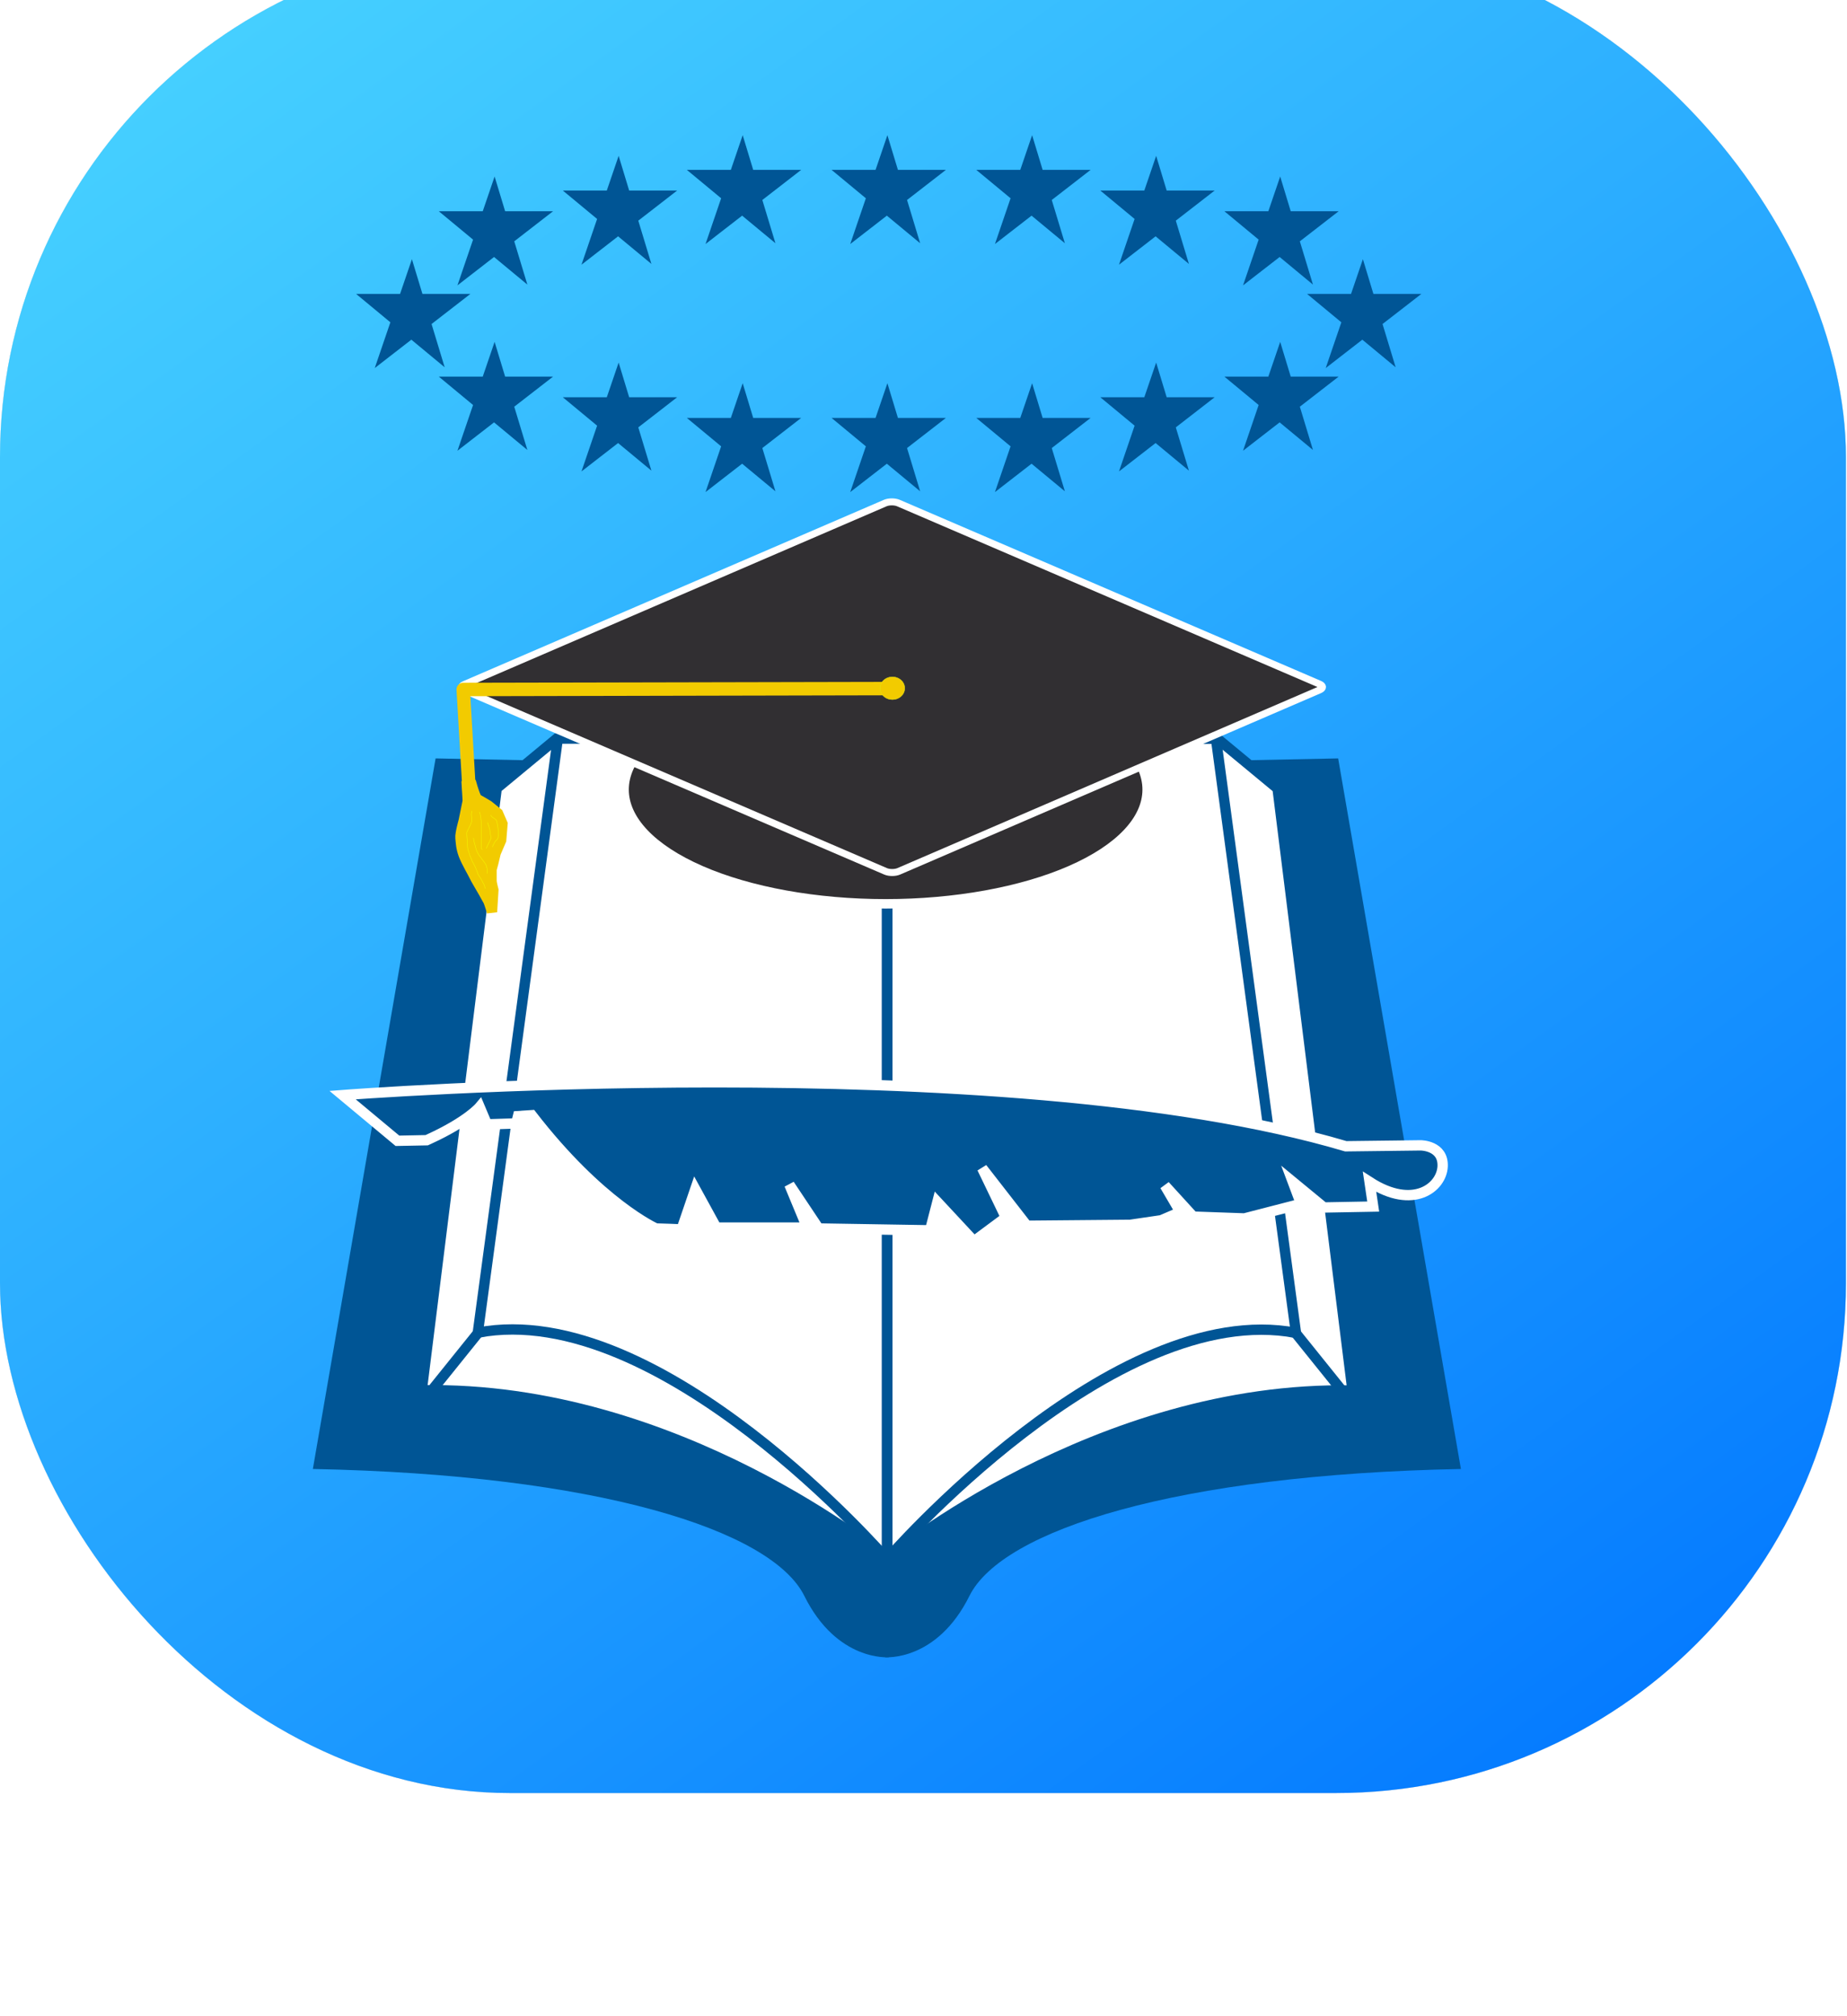 <svg width="797" height="870" viewBox="0 0 797 870" fill="none" xmlns="http://www.w3.org/2000/svg">
<g filter="url(#filter0_iii_115_36)">
<rect width="796.543" height="796.543" rx="220" fill="#C4C4C4"/>
<rect width="796.543" height="796.543" rx="220" fill="url(#paint0_linear_115_36)"/>
<rect width="796.543" height="796.543" rx="220" fill="url(#paint1_linear_115_36)"/>
</g>
<g filter="url(#filter1_dii_115_36)">
<g filter="url(#filter2_d_115_36)">
<path fill-rule="evenodd" clip-rule="evenodd" d="M203.967 334.288L398.712 338.27L399.508 722.184C399.508 722.184 377.206 724.175 363.068 695.7C348.931 667.225 273.661 643.33 151 640.941L203.967 334.288Z" fill="#005595"/>
<path fill-rule="evenodd" clip-rule="evenodd" d="M593.432 334.288L398.687 338.27L397.891 722.184C397.891 722.184 420.193 724.175 434.331 695.7C448.468 667.225 523.738 643.33 646.399 640.941L593.432 334.288Z" fill="#005595"/>
<path fill-rule="evenodd" clip-rule="evenodd" d="M398.712 325.847V679.874C398.712 679.874 308.389 604.78 197.994 607.01L230.332 347.191L256.258 325.725L398.712 325.847Z" fill="white" stroke="#005595" stroke-width="4.46"/>
<path fill-rule="evenodd" clip-rule="evenodd" d="M398.892 325.929V679.956C398.892 679.956 489.215 604.861 599.61 607.091L567.272 347.273L541.346 325.807L398.892 325.929Z" fill="white" stroke="#005595" stroke-width="4.46"/>
<path d="M398.712 679.874C398.712 679.874 301.038 567.119 222.188 582.101L256.685 325.84" stroke="#005595" stroke-width="4.46"/>
<path d="M222.526 581.92L197.854 612.585" stroke="#005595" stroke-width="4.46"/>
<path d="M398.696 679.973C398.696 679.973 496.37 567.218 575.219 582.199L540.722 325.938" stroke="#005595" stroke-width="4.46"/>
<path d="M574.882 582.019L599.554 612.684" stroke="#005595" stroke-width="4.46"/>
<path fill-rule="evenodd" clip-rule="evenodd" d="M163.84 479.596C163.84 479.596 447.698 457.518 596.724 501.674L629.052 501.28C629.052 501.28 638.909 501.28 638.514 510.348C638.12 519.415 625.898 529.271 606.975 517.05L608.552 527.694L587.262 528.089L573.858 517.05L577.406 526.512L552.963 532.82L530.885 532.031L518.663 518.627L525.365 530.06L517.086 533.608L503.682 535.579L459.132 535.974L439.813 511.136L450.064 532.425L436.265 542.676L420.495 525.723L417.341 537.945L369.243 537.156L356.627 518.232L363.329 534.397L363.724 536.762H325.087L316.019 520.204L310.106 537.551C310.106 537.551 300.644 537.156 299.067 537.156C299.067 537.156 275.018 526.512 245.449 488.27L239.535 488.664L238.747 491.818L226.131 492.212L222.977 484.721C222.977 484.721 217.763 490.972 201.293 498.52L200.111 499.062L187.495 499.309L163.84 479.596Z" fill="#005595" stroke="white" stroke-width="4.46"/>
<path d="M511.009 347.749C511.009 360.822 499.119 373.36 477.954 382.604C456.79 391.849 428.085 397.042 398.154 397.042C368.224 397.042 339.519 391.849 318.354 382.604C297.19 373.36 285.3 360.822 285.3 347.749C285.3 334.675 297.19 322.137 318.354 312.893C339.519 303.649 368.224 298.455 398.154 298.455C428.085 298.455 456.79 303.649 477.954 312.893C499.119 322.137 511.009 334.675 511.009 347.749Z" fill="#312F32" stroke="white" stroke-width="4.074" stroke-miterlimit="3.864" stroke-linecap="round" stroke-linejoin="bevel"/>
<path d="M585.494 302.265L403.654 224.087C402.091 223.415 399.558 223.416 397.995 224.09L216.312 302.418C214.75 303.091 214.751 304.182 216.314 304.854L398.153 383.032C399.716 383.704 402.249 383.703 403.812 383.029L585.495 304.701C587.057 304.028 587.057 302.937 585.494 302.265Z" fill="#312F32" stroke="white" stroke-width="3.021" stroke-miterlimit="3.864" stroke-linecap="round" stroke-linejoin="bevel"/>
<path d="M400.783 304.156L215.881 304.55L219.035 358.168L219.429 360.928" stroke="#F2CB00" stroke-width="5.799" stroke-linejoin="round"/>
<path fill-rule="evenodd" clip-rule="evenodd" d="M217.852 352.648L216.078 361.322C216.078 361.322 214.501 366.841 214.698 368.615C214.895 370.39 214.895 372.755 216.078 375.909C217.26 379.063 220.217 383.991 220.611 384.977C221.006 385.962 224.357 391.482 224.751 392.27C225.145 393.059 226.328 395.03 226.722 395.819C227.116 396.607 228.299 400.549 228.299 400.549L228.891 391.088C228.891 391.088 228.102 388.131 228.102 387.145C228.102 386.159 228.102 382.217 228.102 382.217L228.891 379.26L229.876 375.121L232.242 369.601L232.833 362.505L230.862 357.971L226.722 354.62C226.722 354.62 222.78 352.254 221.991 351.86C221.203 351.466 219.626 345.946 219.626 345.946L217.457 346.143L217.852 352.648Z" fill="#F2CB00" stroke="#F2CB00" stroke-width="4.46"/>
<path d="M219.728 356.985C219.117 357.857 219.531 359.335 219.531 360.73C219.531 362.049 219.157 362.66 218.742 363.49C218.364 364.246 217.961 365.054 217.56 365.856C217.211 366.552 217.56 368.407 217.56 369.207C217.56 370.402 217.757 371.436 217.757 372.558C217.757 373.398 218.332 374.661 218.545 375.515C218.846 376.718 219.306 377.179 219.531 378.077C219.716 378.819 220.562 379.965 220.911 380.837C221.379 382.007 221.811 382.666 222.093 383.794C222.319 384.694 223.054 385.32 223.473 386.159C223.902 387.017 224.458 387.932 224.853 388.722C225.125 389.266 225.123 389.853 225.445 390.496" stroke="#F5F900" stroke-width="0.178"/>
<path d="M222.882 357.379C223.298 358.211 223.67 360.94 223.67 362.505C223.67 363.687 223.67 364.87 223.67 366.053C223.67 367.17 223.67 368.287 223.67 369.404C223.67 370.521 223.67 371.638 223.67 372.755C223.67 373.222 223.999 373.577 224.064 373.741" stroke="#F5F900" stroke-width="0.178"/>
<path d="M220.319 368.615C220.319 369.444 220.978 371.644 221.305 372.952C221.639 374.289 222.315 375.547 222.882 376.303C223.47 377.087 224.007 377.803 224.656 378.669C225.295 379.52 225.715 379.947 226.036 381.231C226.27 382.165 226.233 383.118 226.233 383.991" stroke="#F5F900" stroke-width="0.178"/>
<path d="M227.81 358.759C228.047 359.707 229.287 360.04 229.978 360.73C230.488 361.24 230.558 362.855 230.767 363.687C231.027 364.728 230.964 365.654 230.964 366.841C230.964 368.343 231.012 368.973 230.175 369.601C229.533 370.083 228.974 371.412 228.598 372.164C228.539 372.281 228.598 372.426 228.598 372.558" stroke="#F5F900" stroke-width="0.178"/>
<path d="M226.43 361.913C226.298 362.178 227.416 364.478 227.416 365.461C227.416 366.578 227.81 367.356 227.81 368.615C227.81 369.3 226.837 370.955 226.627 371.375C226.248 372.134 226.166 372.495 225.839 373.149" stroke="#F5F900" stroke-width="0.178"/>
<path d="M406.404 304.008C406.406 304.65 406.269 305.285 406.003 305.878C405.736 306.471 405.344 307.01 404.85 307.465C404.355 307.919 403.768 308.279 403.121 308.525C402.475 308.771 401.782 308.897 401.082 308.897C400.382 308.897 399.689 308.771 399.043 308.525C398.396 308.279 397.809 307.919 397.315 307.465C396.82 307.01 396.428 306.471 396.162 305.878C395.895 305.285 395.758 304.65 395.76 304.008C395.758 303.366 395.895 302.731 396.162 302.138C396.428 301.545 396.82 301.006 397.315 300.551C397.809 300.097 398.396 299.737 399.043 299.491C399.689 299.245 400.382 299.119 401.082 299.119C401.782 299.119 402.475 299.245 403.121 299.491C403.768 299.737 404.355 300.097 404.85 300.551C405.344 301.006 405.736 301.545 406.003 302.138C406.269 302.731 406.406 303.366 406.404 304.008Z" fill="#F2CB00" stroke="#E0E315" stroke-width="0.178" stroke-linecap="square" stroke-linejoin="round" stroke-dasharray="0.18 0.18"/>
</g>
<path fill-rule="evenodd" clip-rule="evenodd" d="M398.825 182.05L386.406 218.435L419.088 193.095H379.651L409.719 218.002L398.825 182.05Z" fill="#005595" stroke="#005595" stroke-width="3.476"/>
<path d="M396.859 207.869C395.532 206.77 393.877 205.399 393.182 204.823L391.918 203.777L393.198 200.024C393.903 197.959 394.76 195.45 395.104 194.447L395.728 192.624L399.05 192.643L402.372 192.662L404.166 198.58C405.152 201.835 405.967 204.537 405.977 204.585C405.991 204.65 400.478 209.006 399.458 209.735L399.271 209.868L396.859 207.869Z" fill="#005595" stroke="#005595" stroke-width="0.003" stroke-linecap="square" stroke-linejoin="round" stroke-dasharray="0 0"/>
<path fill-rule="evenodd" clip-rule="evenodd" d="M461.271 182.05L448.851 218.435L481.534 193.095H442.097L472.165 218.002L461.271 182.05Z" fill="#005595" stroke="#005595" stroke-width="3.476"/>
<path d="M459.305 207.869C457.978 206.77 456.323 205.399 455.628 204.823L454.364 203.777L455.644 200.024C456.349 197.959 457.206 195.45 457.549 194.447L458.174 192.624L461.496 192.643L464.818 192.662L466.611 198.58C467.598 201.835 468.413 204.537 468.423 204.585C468.437 204.65 462.923 209.006 461.904 209.735L461.717 209.868L459.305 207.869Z" fill="#005595" stroke="#005595" stroke-width="0.003" stroke-linecap="square" stroke-linejoin="round" stroke-dasharray="0 0"/>
<path fill-rule="evenodd" clip-rule="evenodd" d="M336.379 182.05L323.96 218.435L356.642 193.095H317.206L347.273 218.002L336.379 182.05Z" fill="#005595" stroke="#005595" stroke-width="3.476"/>
<path d="M334.413 207.869C333.086 206.77 331.432 205.399 330.736 204.823L329.472 203.777L330.753 200.024C331.457 197.959 332.314 195.45 332.658 194.447L333.282 192.624L336.604 192.643L339.926 192.662L341.72 198.58C342.706 201.835 343.522 204.537 343.532 204.585C343.546 204.65 338.032 209.006 337.012 209.735L336.826 209.868L334.413 207.869Z" fill="#005595" stroke="#005595" stroke-width="0.003" stroke-linecap="square" stroke-linejoin="round" stroke-dasharray="0 0"/>
<path fill-rule="evenodd" clip-rule="evenodd" d="M282.854 173.129L270.435 209.515L303.117 184.175H263.681L293.748 209.082L282.854 173.129Z" fill="#005595" stroke="#005595" stroke-width="3.476"/>
<path d="M280.888 198.948C279.561 197.849 277.907 196.478 277.211 195.903L275.947 194.856L277.228 191.103C277.932 189.039 278.789 186.529 279.133 185.527L279.757 183.703L283.079 183.722L286.401 183.741L288.195 189.659C289.181 192.915 289.997 195.617 290.007 195.664C290.021 195.729 284.507 200.085 283.487 200.814L283.301 200.948L280.888 198.948Z" fill="#005595" stroke="#005595" stroke-width="0.003" stroke-linecap="square" stroke-linejoin="round" stroke-dasharray="0 0"/>
<path fill-rule="evenodd" clip-rule="evenodd" d="M514.796 173.129L502.376 209.515L535.059 184.175H495.622L525.69 209.082L514.796 173.129Z" fill="#005595" stroke="#005595" stroke-width="3.476"/>
<path d="M512.83 198.948C511.503 197.849 509.848 196.478 509.153 195.903L507.889 194.856L509.169 191.103C509.873 189.039 510.731 186.529 511.074 185.527L511.699 183.703L515.021 183.722L518.343 183.741L520.136 189.659C521.123 192.915 521.938 195.617 521.948 195.664C521.962 195.729 516.448 200.085 515.428 200.814L515.242 200.948L512.83 198.948Z" fill="#005595" stroke="#005595" stroke-width="0.003" stroke-linecap="square" stroke-linejoin="round" stroke-dasharray="0 0"/>
<path fill-rule="evenodd" clip-rule="evenodd" d="M229.329 164.208L216.91 200.594L249.592 175.254H210.156L240.223 200.161L229.329 164.208Z" fill="#005595" stroke="#005595" stroke-width="3.476"/>
<path d="M227.363 190.028C226.036 188.928 224.382 187.557 223.686 186.982L222.422 185.935L223.703 182.182C224.407 180.118 225.264 177.609 225.608 176.606L226.233 174.783L229.555 174.801L232.877 174.82L234.67 180.739C235.656 183.994 236.472 186.696 236.482 186.743C236.496 186.808 230.982 191.164 229.962 191.894L229.776 192.027L227.363 190.028Z" fill="#005595" stroke="#005595" stroke-width="0.003" stroke-linecap="square" stroke-linejoin="round" stroke-dasharray="0 0"/>
<path fill-rule="evenodd" clip-rule="evenodd" d="M568.32 164.208L555.901 200.594L588.583 175.254H549.147L579.215 200.161L568.32 164.208Z" fill="#005595" stroke="#005595" stroke-width="3.476"/>
<path d="M566.354 190.028C565.027 188.928 563.373 187.557 562.678 186.982L561.414 185.935L562.694 182.182C563.398 180.118 564.256 177.609 564.599 176.606L565.224 174.783L568.546 174.801L571.868 174.82L573.661 180.739C574.648 183.994 575.463 186.696 575.473 186.743C575.487 186.808 569.973 191.164 568.953 191.894L568.767 192.027L566.354 190.028Z" fill="#005595" stroke="#005595" stroke-width="0.003" stroke-linecap="square" stroke-linejoin="round" stroke-dasharray="0 0"/>
<path fill-rule="evenodd" clip-rule="evenodd" d="M193.646 128.525L181.227 164.911L213.909 139.571H174.473L204.54 164.478L193.646 128.525Z" fill="#005595" stroke="#005595" stroke-width="3.476"/>
<path d="M191.68 154.344C190.353 153.245 188.699 151.874 188.003 151.299L186.739 150.252L188.02 146.499C188.724 144.435 189.581 141.925 189.925 140.923L190.549 139.099L193.871 139.118L197.193 139.137L198.987 145.055C199.973 148.311 200.789 151.012 200.799 151.06C200.813 151.125 195.299 155.481 194.279 156.21L194.093 156.344L191.68 154.344Z" fill="#005595" stroke="#005595" stroke-width="0.003" stroke-linecap="square" stroke-linejoin="round" stroke-dasharray="0 0"/>
<path fill-rule="evenodd" clip-rule="evenodd" d="M604.004 128.525L591.584 164.911L624.267 139.571H584.83L614.898 164.478L604.004 128.525Z" fill="#005595" stroke="#005595" stroke-width="3.476"/>
<path d="M602.038 154.344C600.711 153.245 599.056 151.874 598.361 151.299L597.097 150.252L598.377 146.499C599.081 144.435 599.939 141.925 600.282 140.923L600.907 139.099L604.229 139.118L607.551 139.137L609.344 145.055C610.331 148.311 611.146 151.012 611.156 151.06C611.17 151.125 605.656 155.481 604.636 156.21L604.45 156.344L602.038 154.344Z" fill="#005595" stroke="#005595" stroke-width="0.003" stroke-linecap="square" stroke-linejoin="round" stroke-dasharray="0 0"/>
<path fill-rule="evenodd" clip-rule="evenodd" d="M229.329 92.842L216.91 129.227L249.592 103.887H210.156L240.223 128.794L229.329 92.842Z" fill="#005595" stroke="#005595" stroke-width="3.476"/>
<path d="M227.363 118.661C226.036 117.562 224.382 116.191 223.686 115.615L222.422 114.569L223.703 110.816C224.407 108.751 225.264 106.242 225.608 105.239L226.233 103.416L229.555 103.435L232.877 103.454L234.67 109.372C235.656 112.627 236.472 115.329 236.482 115.376C236.496 115.442 230.982 119.798 229.962 120.527L229.776 120.66L227.363 118.661Z" fill="#005595" stroke="#005595" stroke-width="0.003" stroke-linecap="square" stroke-linejoin="round" stroke-dasharray="0 0"/>
<path fill-rule="evenodd" clip-rule="evenodd" d="M282.854 83.921L270.435 120.307L303.117 94.966H263.681L293.748 119.873L282.854 83.921Z" fill="#005595" stroke="#005595" stroke-width="3.476"/>
<path d="M280.888 109.74C279.561 108.641 277.907 107.27 277.211 106.695L275.947 105.648L277.228 101.895C277.932 99.831 278.789 97.321 279.133 96.319L279.757 94.495L283.079 94.514L286.401 94.533L288.195 100.451C289.181 103.706 289.997 106.408 290.007 106.456C290.021 106.521 284.507 110.877 283.487 111.606L283.301 111.74L280.888 109.74Z" fill="#005595" stroke="#005595" stroke-width="0.003" stroke-linecap="square" stroke-linejoin="round" stroke-dasharray="0 0"/>
<path fill-rule="evenodd" clip-rule="evenodd" d="M336.379 75L323.96 111.386L356.642 86.046H317.206L347.273 110.953L336.379 75Z" fill="#005595" stroke="#005595" stroke-width="3.476"/>
<path d="M334.413 100.82C333.086 99.72 331.432 98.349 330.736 97.774L329.472 96.727L330.753 92.974C331.457 90.91 332.314 88.4 332.658 87.398L333.282 85.575L336.604 85.593L339.926 85.612L341.72 91.531C342.706 94.786 343.522 97.488 343.532 97.535C343.546 97.6 338.032 101.956 337.012 102.685L336.826 102.819L334.413 100.82Z" fill="#005595" stroke="#005595" stroke-width="0.003" stroke-linecap="square" stroke-linejoin="round" stroke-dasharray="0 0"/>
<path fill-rule="evenodd" clip-rule="evenodd" d="M398.825 75L386.406 111.386L419.088 86.046H379.651L409.719 110.953L398.825 75Z" fill="#005595" stroke="#005595" stroke-width="3.476"/>
<path d="M396.859 100.82C395.532 99.72 393.877 98.349 393.182 97.774L391.918 96.727L393.198 92.974C393.903 90.91 394.76 88.4 395.104 87.398L395.728 85.575L399.05 85.593L402.372 85.612L404.166 91.531C405.152 94.786 405.967 97.488 405.977 97.535C405.991 97.6 400.478 101.956 399.458 102.685L399.271 102.819L396.859 100.82Z" fill="#005595" stroke="#005595" stroke-width="0.003" stroke-linecap="square" stroke-linejoin="round" stroke-dasharray="0 0"/>
<path fill-rule="evenodd" clip-rule="evenodd" d="M461.271 75L448.851 111.386L481.534 86.046H442.097L472.165 110.953L461.271 75Z" fill="#005595" stroke="#005595" stroke-width="3.476"/>
<path d="M459.305 100.82C457.978 99.72 456.323 98.349 455.628 97.774L454.364 96.727L455.644 92.974C456.349 90.91 457.206 88.4 457.549 87.398L458.174 85.575L461.496 85.593L464.818 85.612L466.611 91.531C467.598 94.786 468.413 97.488 468.423 97.535C468.437 97.6 462.923 101.956 461.904 102.685L461.717 102.819L459.305 100.82Z" fill="#005595" stroke="#005595" stroke-width="0.003" stroke-linecap="square" stroke-linejoin="round" stroke-dasharray="0 0"/>
<path fill-rule="evenodd" clip-rule="evenodd" d="M514.796 83.921L502.376 120.307L535.059 94.966H495.622L525.69 119.873L514.796 83.921Z" fill="#005595" stroke="#005595" stroke-width="3.476"/>
<path d="M512.83 109.74C511.503 108.641 509.848 107.27 509.153 106.695L507.889 105.648L509.169 101.895C509.873 99.831 510.731 97.321 511.074 96.319L511.699 94.495L515.021 94.514L518.343 94.533L520.136 100.451C521.123 103.706 521.938 106.408 521.948 106.456C521.962 106.521 516.448 110.877 515.428 111.606L515.242 111.74L512.83 109.74Z" fill="#005595" stroke="#005595" stroke-width="0.003" stroke-linecap="square" stroke-linejoin="round" stroke-dasharray="0 0"/>
<path fill-rule="evenodd" clip-rule="evenodd" d="M568.32 92.842L555.901 129.227L588.583 103.887H549.147L579.215 128.794L568.32 92.842Z" fill="#005595" stroke="#005595" stroke-width="3.476"/>
<path d="M566.354 118.661C565.027 117.562 563.373 116.191 562.678 115.615L561.414 114.569L562.694 110.816C563.398 108.751 564.256 106.242 564.599 105.239L565.224 103.416L568.546 103.435L571.868 103.454L573.661 109.372C574.648 112.627 575.463 115.329 575.473 115.376C575.487 115.442 569.973 119.798 568.953 120.527L568.767 120.66L566.354 118.661Z" fill="#005595" stroke="#005595" stroke-width="0.003" stroke-linecap="square" stroke-linejoin="round" stroke-dasharray="0 0"/>
</g>
<defs>
<filter id="filter0_iii_115_36" x="0" y="-30.166" width="796.543" height="849.118" filterUnits="userSpaceOnUse" color-interpolation-filters="sRGB">
<feFlood flood-opacity="0" result="BackgroundImageFix"/>
<feBlend mode="normal" in="SourceGraphic" in2="BackgroundImageFix" result="shape"/>
<feColorMatrix in="SourceAlpha" type="matrix" values="0 0 0 0 0 0 0 0 0 0 0 0 0 0 0 0 0 0 127 0" result="hardAlpha"/>
<feOffset dy="22.409"/>
<feGaussianBlur stdDeviation="20.685"/>
<feComposite in2="hardAlpha" operator="arithmetic" k2="-1" k3="1"/>
<feColorMatrix type="matrix" values="0 0 0 0 1 0 0 0 0 1 0 0 0 0 1 0 0 0 0.54 0"/>
<feBlend mode="normal" in2="shape" result="effect1_innerShadow_115_36"/>
<feColorMatrix in="SourceAlpha" type="matrix" values="0 0 0 0 0 0 0 0 0 0 0 0 0 0 0 0 0 0 127 0" result="hardAlpha"/>
<feOffset dy="-30.166"/>
<feGaussianBlur stdDeviation="20.685"/>
<feComposite in2="hardAlpha" operator="arithmetic" k2="-1" k3="1"/>
<feColorMatrix type="matrix" values="0 0 0 0 0.059 0 0 0 0 0.451 0 0 0 0 0.82 0 0 0 0.94 0"/>
<feBlend mode="normal" in2="effect1_innerShadow_115_36" result="effect2_innerShadow_115_36"/>
<feColorMatrix in="SourceAlpha" type="matrix" values="0 0 0 0 0 0 0 0 0 0 0 0 0 0 0 0 0 0 127 0" result="hardAlpha"/>
<feOffset dy="-15"/>
<feGaussianBlur stdDeviation="12"/>
<feComposite in2="hardAlpha" operator="arithmetic" k2="-1" k3="1"/>
<feColorMatrix type="matrix" values="0 0 0 0 0.858 0 0 0 0 0.97 0 0 0 0 1 0 0 0 0.4 0"/>
<feBlend mode="normal" in2="effect2_innerShadow_115_36" result="effect3_innerShadow_115_36"/>
</filter>
<filter id="filter1_dii_115_36" x="46" y="6.332" width="705.399" height="862.882" filterUnits="userSpaceOnUse" color-interpolation-filters="sRGB">
<feFlood flood-opacity="0" result="BackgroundImageFix"/>
<feColorMatrix in="SourceAlpha" type="matrix" values="0 0 0 0 0 0 0 0 0 0 0 0 0 0 0 0 0 0 127 0" result="hardAlpha"/>
<feOffset dy="42"/>
<feGaussianBlur stdDeviation="52.5"/>
<feComposite in2="hardAlpha" operator="out"/>
<feColorMatrix type="matrix" values="0 0 0 0 0 0 0 0 0 0 0 0 0 0 0 0 0 0 0.55 0"/>
<feBlend mode="normal" in2="BackgroundImageFix" result="effect1_dropShadow_115_36"/>
<feBlend mode="normal" in="SourceGraphic" in2="effect1_dropShadow_115_36" result="shape"/>
<feColorMatrix in="SourceAlpha" type="matrix" values="0 0 0 0 0 0 0 0 0 0 0 0 0 0 0 0 0 0 127 0" result="hardAlpha"/>
<feOffset dy="-8"/>
<feGaussianBlur stdDeviation="9"/>
<feComposite in2="hardAlpha" operator="arithmetic" k2="-1" k3="1"/>
<feColorMatrix type="matrix" values="0 0 0 0 1 0 0 0 0 1 0 0 0 0 1 0 0 0 0.25 0"/>
<feBlend mode="normal" in2="shape" result="effect2_innerShadow_115_36"/>
<feColorMatrix in="SourceAlpha" type="matrix" values="0 0 0 0 0 0 0 0 0 0 0 0 0 0 0 0 0 0 127 0" result="hardAlpha"/>
<feOffset dx="-16" dy="-45"/>
<feComposite in2="hardAlpha" operator="arithmetic" k2="-1" k3="1"/>
<feColorMatrix type="matrix" values="0 0 0 0 0.133 0 0 0 0 0.184 0 0 0 0 0.243 0 0 0 0.53 0"/>
<feBlend mode="normal" in2="effect2_innerShadow_115_36" result="effect3_innerShadow_115_36"/>
</filter>
<filter id="filter2_d_115_36" x="147" y="222.739" width="503.399" height="507.475" filterUnits="userSpaceOnUse" color-interpolation-filters="sRGB">
<feFlood flood-opacity="0" result="BackgroundImageFix"/>
<feColorMatrix in="SourceAlpha" type="matrix" values="0 0 0 0 0 0 0 0 0 0 0 0 0 0 0 0 0 0 127 0" result="hardAlpha"/>
<feOffset dy="4"/>
<feGaussianBlur stdDeviation="2"/>
<feComposite in2="hardAlpha" operator="out"/>
<feColorMatrix type="matrix" values="0 0 0 0 0 0 0 0 0 0 0 0 0 0 0 0 0 0 0.25 0"/>
<feBlend mode="normal" in2="BackgroundImageFix" result="effect1_dropShadow_115_36"/>
<feBlend mode="normal" in="SourceGraphic" in2="effect1_dropShadow_115_36" result="shape"/>
</filter>
<linearGradient id="paint0_linear_115_36" x1="0" y1="0" x2="742.909" y2="814.598" gradientUnits="userSpaceOnUse">
<stop stop-color="#E8EFF4"/>
<stop offset="1" stop-color="#E6ECF0"/>
</linearGradient>
<linearGradient id="paint1_linear_115_36" x1="757.263" y1="806.376" x2="137.629" y2="-49.936" gradientUnits="userSpaceOnUse">
<stop stop-color="#0075FF"/>
<stop offset="0.579" stop-color="#2CAEFF"/>
<stop offset="1" stop-color="#48D3FF"/>
</linearGradient>
</defs>
</svg>
